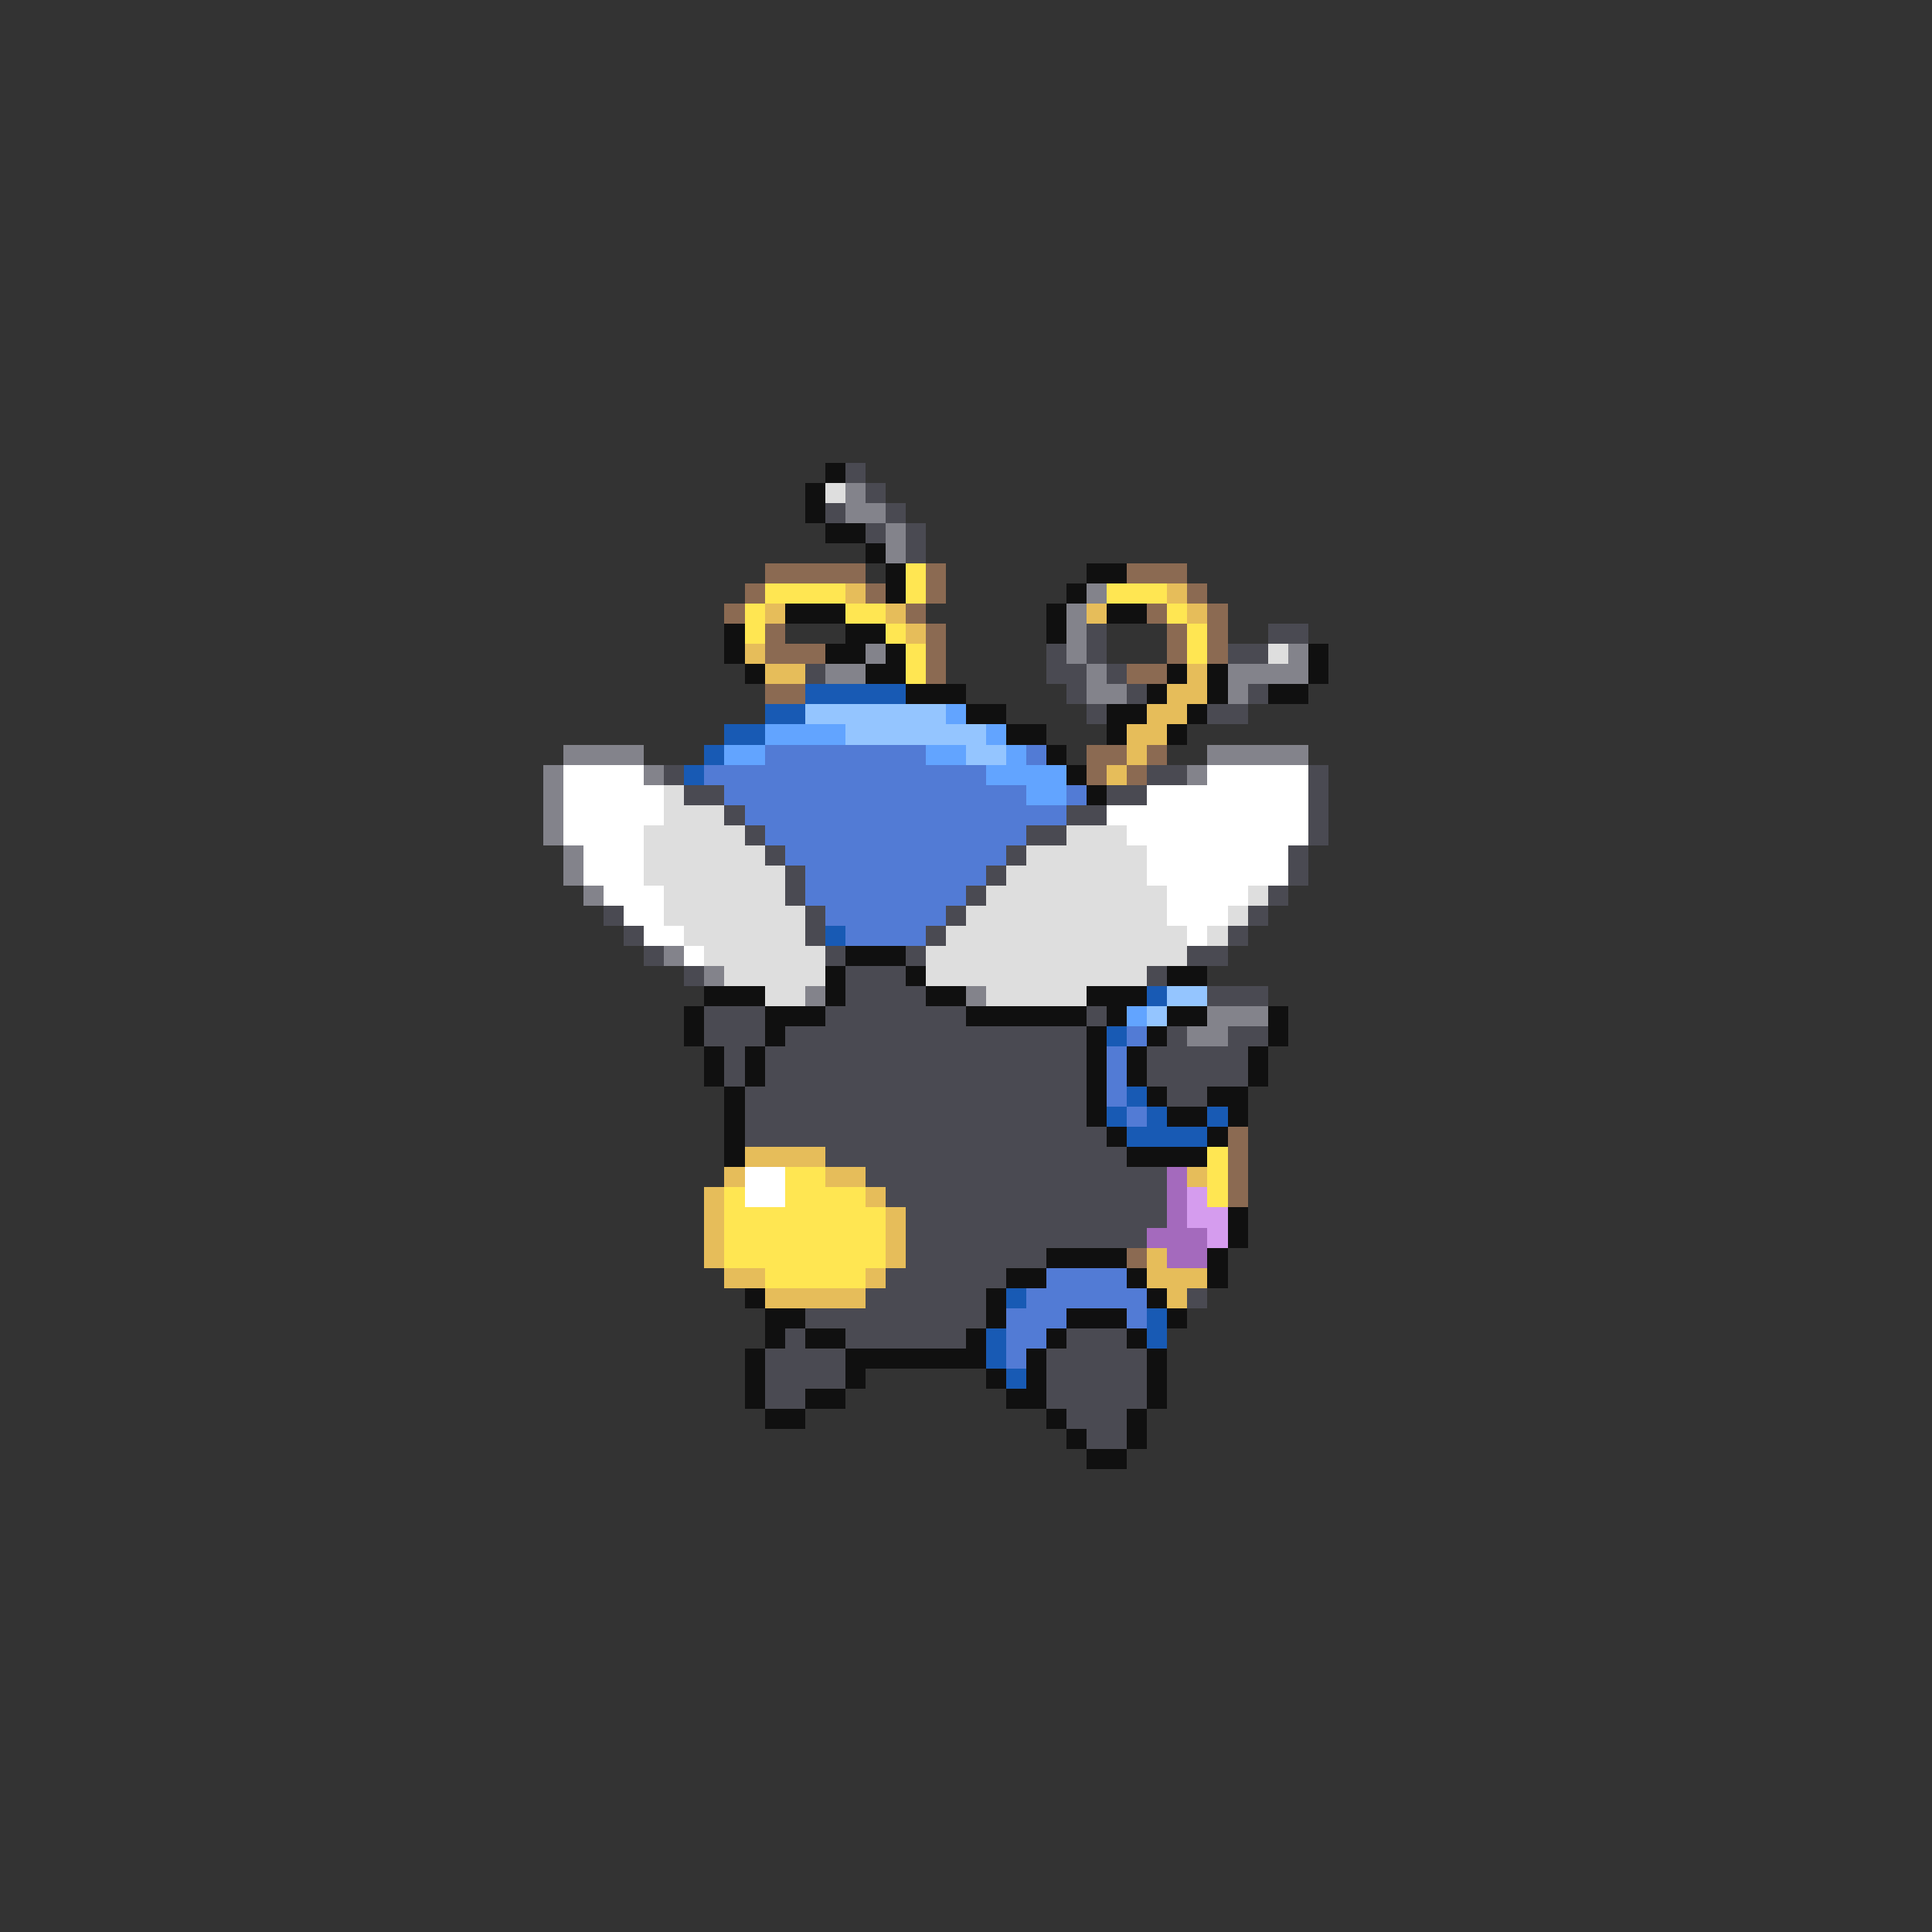 <svg xmlns="http://www.w3.org/2000/svg" viewBox="0 -0.5 96 96" shape-rendering="crispEdges">
<rect x="0" y="-0.5" width="96" height="96" fill="#333333" stroke="none"/>
<path stroke="#101010" d="M41 23h1M40 24h1M40 25h1M41 26h2M43 27h1M44 28h1M54 28h2M44 29h1M53 29h1M39 30h3M52 30h1M55 30h2M36 31h1M42 31h2M52 31h1M36 32h1M41 32h2M44 32h1M65 32h1M37 33h1M43 33h2M58 33h1M60 33h1M65 33h1M45 34h3M57 34h1M60 34h1M63 34h2M48 35h2M55 35h2M59 35h1M50 36h2M55 36h1M58 36h1M52 37h1M53 38h1M54 39h1M42 47h3M41 48h1M45 48h1M58 48h2M35 49h3M41 49h1M46 49h2M54 49h3M34 50h1M38 50h3M48 50h6M55 50h1M58 50h2M63 50h1M34 51h1M38 51h1M54 51h1M57 51h1M63 51h1M35 52h1M37 52h1M54 52h1M56 52h1M62 52h1M35 53h1M37 53h1M54 53h1M56 53h1M62 53h1M36 54h1M54 54h1M57 54h1M60 54h2M36 55h1M54 55h1M58 55h2M61 55h1M36 56h1M55 56h1M60 56h1M36 57h1M56 57h4M61 60h1M61 61h1M52 62h4M60 62h1M50 63h2M56 63h1M60 63h1M37 64h1M49 64h1M57 64h1M38 65h2M49 65h1M53 65h3M58 65h1M38 66h1M40 66h2M48 66h1M52 66h1M56 66h1M37 67h1M42 67h7M51 67h1M57 67h1M37 68h1M42 68h1M49 68h1M51 68h1M57 68h1M37 69h1M40 69h2M50 69h2M57 69h1M38 70h2M52 70h1M56 70h1M53 71h1M56 71h1M54 72h2" />
<path stroke="#4a4a52" d="M42 23h1M43 24h1M41 25h1M44 25h1M43 26h1M45 26h1M45 27h1M54 31h1M63 31h2M52 32h1M54 32h1M61 32h2M40 33h1M52 33h2M55 33h1M53 34h1M56 34h1M62 34h1M54 35h1M60 35h2M33 38h1M57 38h2M65 38h1M34 39h2M55 39h2M65 39h1M36 40h1M53 40h2M65 40h1M37 41h1M51 41h2M65 41h1M38 42h1M50 42h1M64 42h1M39 43h1M49 43h1M64 43h1M39 44h1M48 44h1M63 44h1M30 45h1M40 45h1M47 45h1M62 45h1M31 46h1M40 46h1M46 46h1M61 46h1M32 47h1M41 47h1M45 47h1M59 47h2M34 48h1M42 48h3M57 48h1M42 49h4M60 49h3M35 50h3M41 50h7M54 50h1M35 51h3M39 51h15M58 51h1M61 51h2M36 52h1M38 52h16M57 52h5M36 53h1M38 53h16M57 53h5M37 54h17M58 54h2M37 55h17M37 56h18M41 57h15M43 58h15M44 59h14M45 60h13M45 61h12M45 62h7M44 63h6M43 64h6M59 64h1M40 65h9M39 66h1M42 66h6M53 66h3M38 67h4M52 67h5M38 68h4M52 68h5M38 69h2M52 69h5M53 70h3M54 71h2" />
<path stroke="#dedede" d="M41 24h1M63 32h1M33 39h1M33 40h3M32 41h5M53 41h3M32 42h6M51 42h6M32 43h7M50 43h7M33 44h6M49 44h9M62 44h1M33 45h7M48 45h10M61 45h1M34 46h6M47 46h12M60 46h1M35 47h6M46 47h13M36 48h5M46 48h11M38 49h2M49 49h5" />
<path stroke="#83838b" d="M42 24h1M42 25h2M44 26h1M44 27h1M54 29h1M53 30h1M53 31h1M43 32h1M53 32h1M64 32h1M41 33h2M54 33h1M61 33h4M54 34h2M61 34h1M28 37h4M60 37h5M27 38h1M32 38h1M59 38h1M27 39h1M27 40h1M27 41h1M28 42h1M28 43h1M29 44h1M33 47h1M35 48h1M40 49h1M48 49h1M60 50h3M59 51h2" />
<path stroke="#8b6a52" d="M38 28h5M46 28h1M56 28h3M37 29h1M43 29h1M46 29h1M59 29h1M36 30h1M45 30h1M57 30h1M60 30h1M38 31h1M46 31h1M58 31h1M60 31h1M38 32h3M46 32h1M58 32h1M60 32h1M46 33h1M56 33h2M38 34h2M54 37h2M57 37h1M54 38h1M56 38h1M61 56h1M61 57h1M61 58h1M61 59h1M56 62h1" />
<path stroke="#ffe652" d="M45 28h1M38 29h4M45 29h1M55 29h3M37 30h1M42 30h2M58 30h1M37 31h1M44 31h1M59 31h1M45 32h1M59 32h1M45 33h1M60 57h1M39 58h2M60 58h1M36 59h1M39 59h4M60 59h1M36 60h8M36 61h8M36 62h8M38 63h5" />
<path stroke="#e6bd5a" d="M42 29h1M58 29h1M38 30h1M44 30h1M54 30h1M59 30h1M45 31h1M37 32h1M38 33h2M59 33h1M58 34h2M57 35h2M56 36h2M56 37h1M55 38h1M37 57h4M36 58h1M41 58h2M59 58h1M35 59h1M43 59h1M35 60h1M44 60h1M35 61h1M44 61h1M35 62h1M44 62h1M57 62h1M36 63h2M43 63h1M57 63h3M38 64h5M58 64h1" />
<path stroke="#185ab4" d="M40 34h5M38 35h2M36 36h2M35 37h1M34 38h1M41 46h1M57 49h1M55 51h1M56 54h1M55 55h1M57 55h1M60 55h1M56 56h4M50 64h1M57 65h1M49 66h1M57 66h1M49 67h1M50 68h1" />
<path stroke="#94c5ff" d="M40 35h7M42 36h7M48 37h2M58 49h2M57 50h1" />
<path stroke="#62a4ff" d="M47 35h1M38 36h4M49 36h1M36 37h2M46 37h2M50 37h1M49 38h4M51 39h2M56 50h1" />
<path stroke="#527bd5" d="M38 37h8M51 37h1M35 38h14M36 39h15M53 39h1M37 40h16M38 41h13M39 42h11M40 43h9M40 44h8M41 45h6M42 46h4M56 51h1M55 52h1M55 53h1M55 54h1M56 55h1M52 63h4M51 64h6M50 65h3M56 65h1M50 66h2M50 67h1" />
<path stroke="#ffffff" d="M28 38h4M60 38h5M28 39h5M57 39h8M28 40h5M55 40h10M28 41h4M56 41h9M29 42h3M57 42h7M29 43h3M57 43h7M30 44h3M58 44h4M31 45h2M58 45h3M32 46h2M59 46h1M34 47h1M37 58h2M37 59h2" />
<path stroke="#a46abd" d="M58 58h1M58 59h1M58 60h1M57 61h3M58 62h2" />
<path stroke="#d59cee" d="M59 59h1M59 60h2M60 61h1" />
</svg>